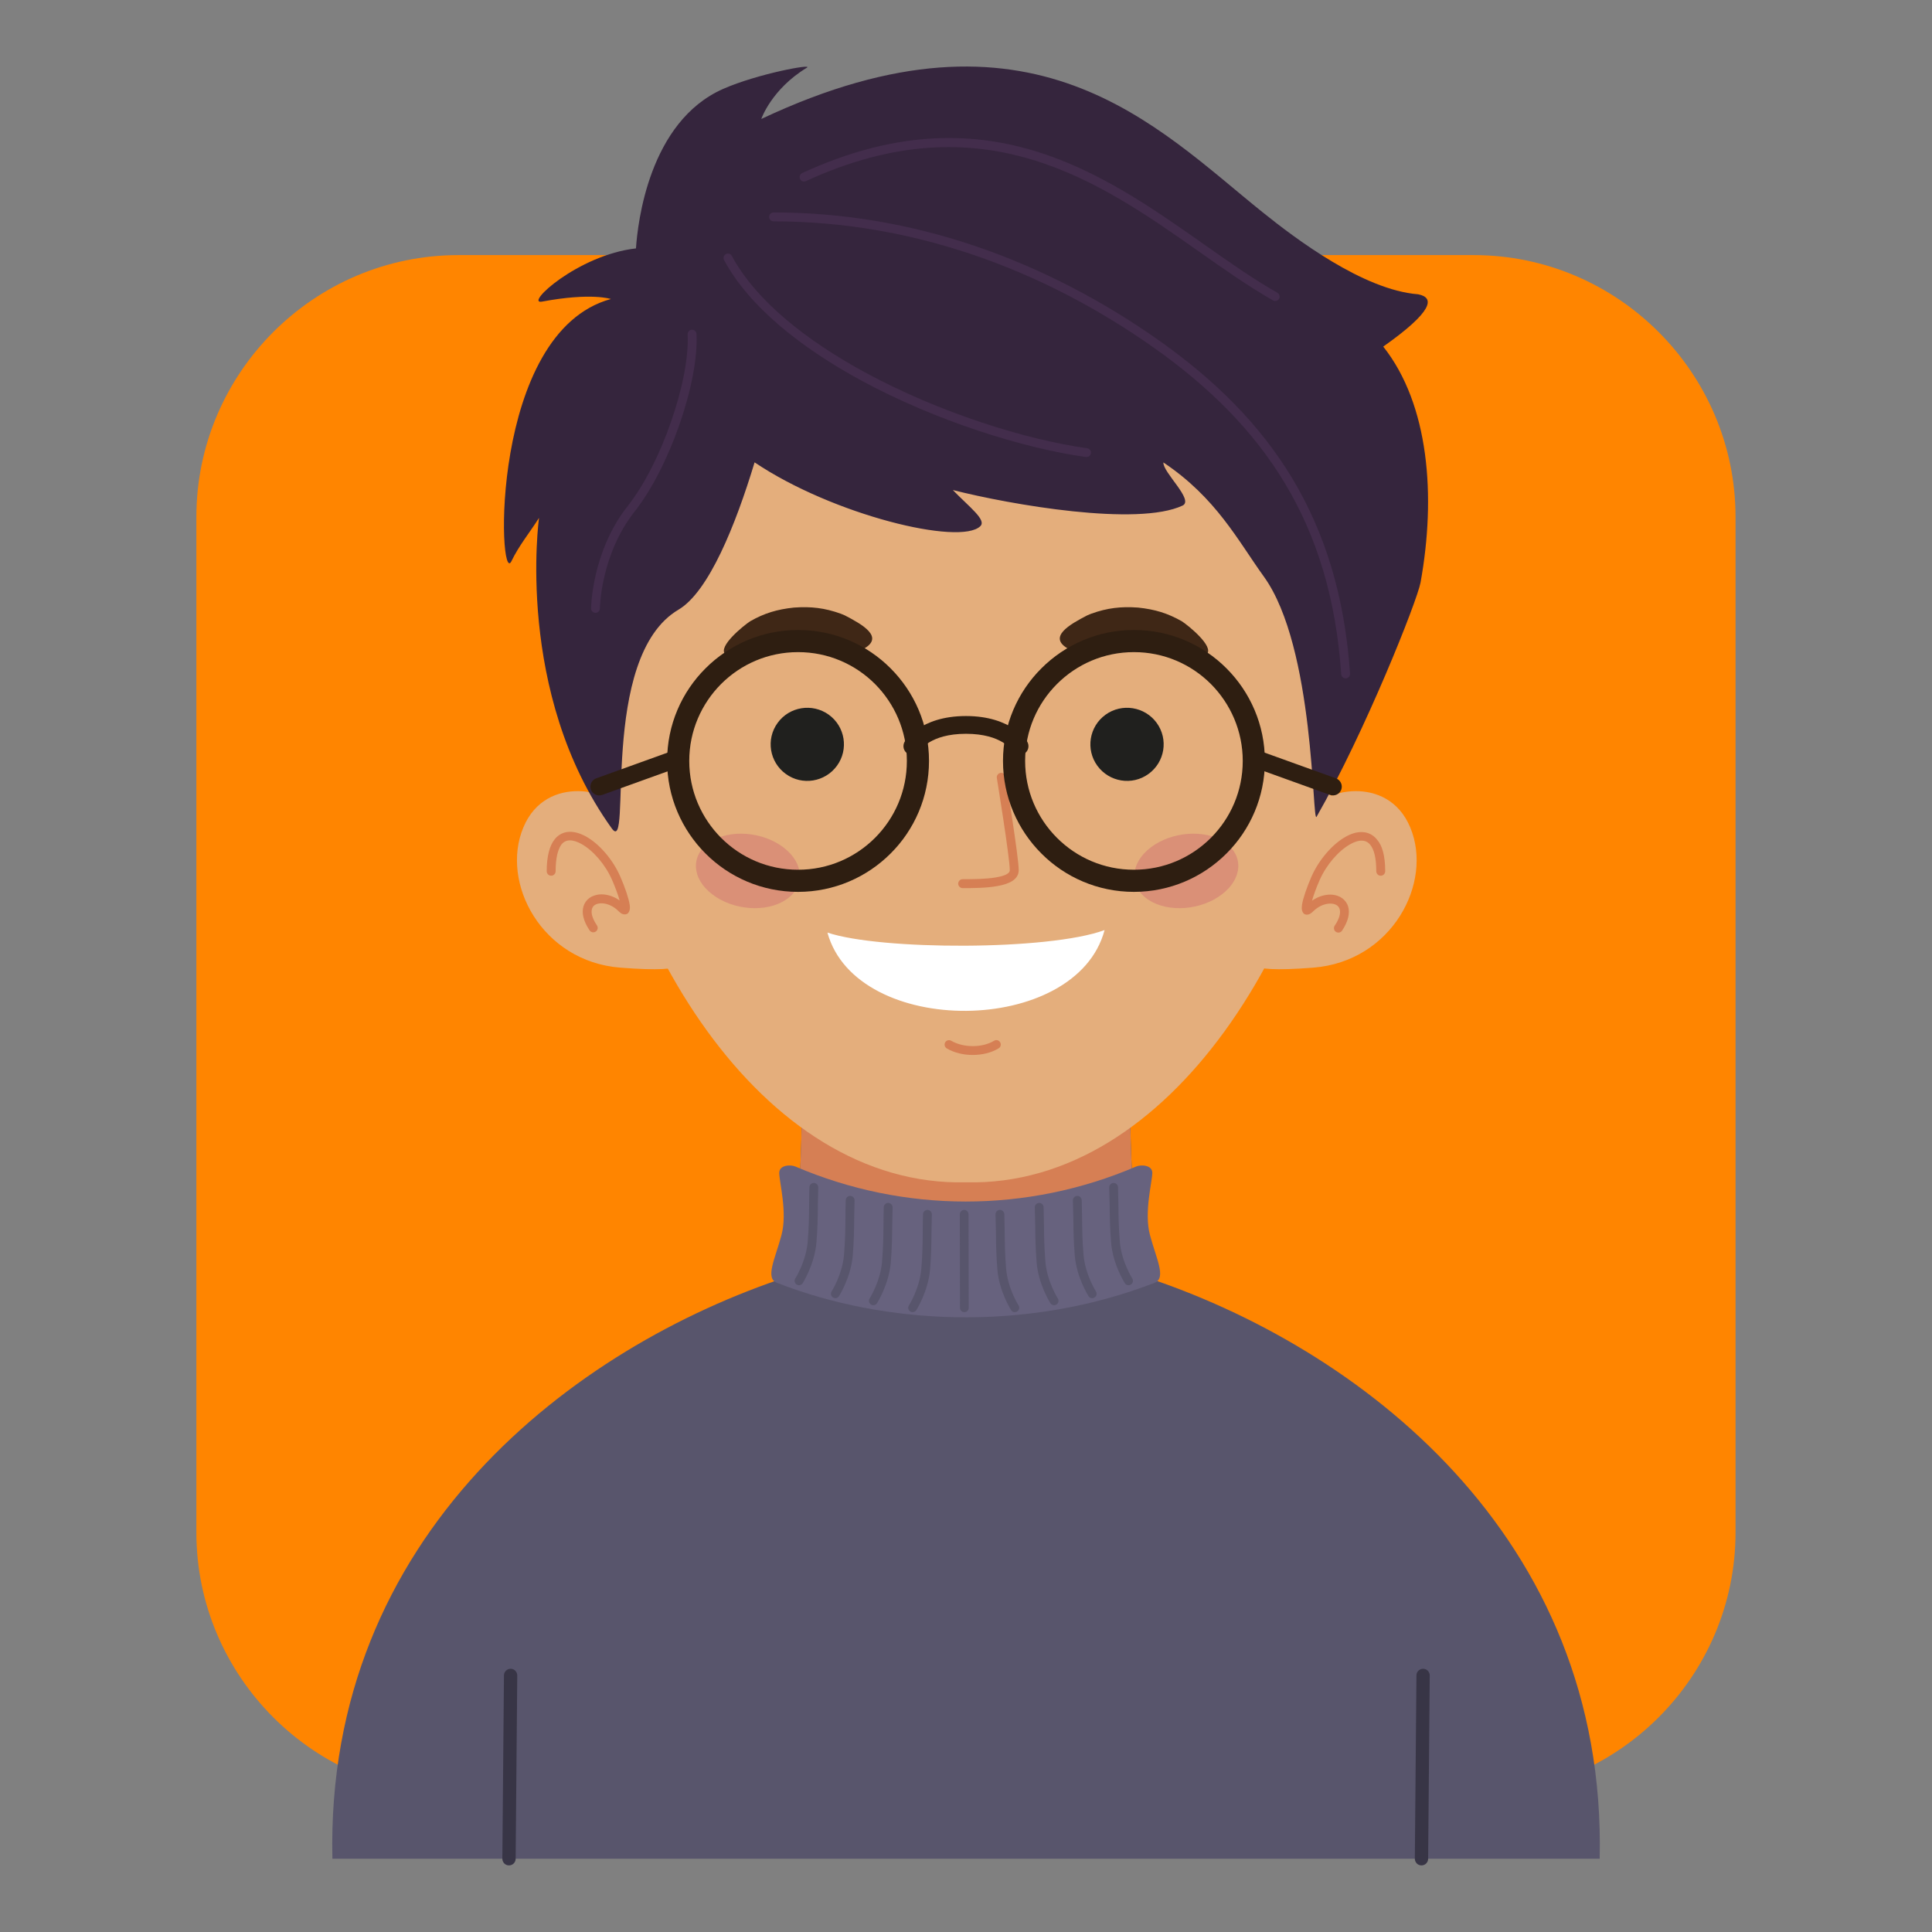 <?xml version="1.0" encoding="utf-8"?>
<!-- Generator: Adobe Illustrator 25.2.1, SVG Export Plug-In . SVG Version: 6.00 Build 0)  -->
<svg version="1.1" id="Capa_1" xmlns="http://www.w3.org/2000/svg" xmlns:xlink="http://www.w3.org/1999/xlink" x="0px" y="0px"
	 viewBox="0 0 216.45 216.45" style="enable-background:new 0 0 216.45 216.45;" xml:space="preserve">
<rect x="0" y="0" width="216.45" height="216.45" fill="#808080" stroke="none"/>
<style type="text/css">
	.st0{fill-rule:evenodd;clip-rule:evenodd;fill:#FF8500;}
	.st1{fill-rule:evenodd;clip-rule:evenodd;fill:#58556C;}
	.st2{fill-rule:evenodd;clip-rule:evenodd;fill:#E4AE7C;}
	.st3{fill-rule:evenodd;clip-rule:evenodd;fill:#D67F54;}
	.st4{fill-rule:evenodd;clip-rule:evenodd;fill:#20201E;}
	.st5{fill-rule:evenodd;clip-rule:evenodd;fill:#DA9077;}
	.st6{fill-rule:evenodd;clip-rule:evenodd;fill:#3F2716;}
	.st7{fill-rule:evenodd;clip-rule:evenodd;fill:#35253D;}
	.st8{fill-rule:evenodd;clip-rule:evenodd;fill:#2E1E11;}
	.st9{fill-rule:evenodd;clip-rule:evenodd;fill:#FFFFFF;}
	.st10{fill-rule:evenodd;clip-rule:evenodd;fill:#67627E;}
	.st11{fill-rule:evenodd;clip-rule:evenodd;fill:#383546;}
	.st12{fill-rule:evenodd;clip-rule:evenodd;fill:#432D4C;}
</style>
<g>
	<path class="st0" d="M51.34,28.58h113.76c16.14,0,29.34,13.2,29.34,29.34v113.76c0,16.14-13.2,29.34-29.34,29.34H51.34
		c-16.14,0-29.34-13.2-29.34-29.34V57.92C22,41.78,35.2,28.58,51.34,28.58z"/>
	<g>
		<path class="st1" d="M108.22,208.24H37.24c-0.82-36.3,27.11-57.37,51.09-65.23c1.95-10.13,1.45-23.26,1.45-23.26h18.45h18.45
			c0,0-0.5,13.13,1.45,23.26c23.98,7.86,51.91,28.94,51.09,65.23H108.22z"/>
		<path class="st2" d="M69.15,90.64c-0.17-1.9-7.94-4.14-10.52,2.07c-2.59,6.21,2.07,15.01,10.87,15.7c8.8,0.69,6.21-0.86,6.21-0.86
			L69.15,90.64z"/>
		<path class="st2" d="M147.48,90.64c0.17-1.9,7.94-4.14,10.52,2.07c2.59,6.21-2.07,15.01-10.87,15.7c-8.8,0.69-6.21-0.86-6.21-0.86
			L147.48,90.64z"/>
		<path class="st3" d="M126.9,132.77c-7.99,15.28-28.56,16.87-37.39,0.59c0.23-3.33,0.31-6.47,0.32-8.89h36.79
			C126.63,126.75,126.7,129.66,126.9,132.77z"/>
		<path class="st2" d="M108.22,132.46c-45.77,1.1-68.88-111.78,0-108.88C177.11,20.69,154,133.56,108.22,132.46z"/>
		<path class="st4" d="M92.85,80.07c1.84,1.33,2.25,3.89,0.92,5.72c-1.33,1.83-3.9,2.25-5.73,0.92c-1.84-1.33-2.25-3.89-0.92-5.72
			C88.44,79.16,91.01,78.75,92.85,80.07z"/>
		<path class="st4" d="M123.86,80.07c-1.84,1.33-2.25,3.89-0.92,5.72c1.33,1.83,3.9,2.25,5.73,0.92c1.84-1.33,2.25-3.89,0.92-5.72
			C128.26,79.16,125.69,78.75,123.86,80.07z"/>
		<path class="st5" d="M87.79,94.95c2.34,1.79,2.44,4.42,0.23,5.87c-2.21,1.45-5.9,1.17-8.23-0.63c-2.34-1.79-2.44-4.42-0.23-5.87
			C81.77,92.88,85.45,93.16,87.79,94.95z"/>
		<path class="st5" d="M128.91,94.95c-2.34,1.79-2.44,4.42-0.23,5.87c2.21,1.45,5.9,1.17,8.23-0.63c2.34-1.79,2.44-4.42,0.23-5.87
			C134.94,92.88,131.25,93.16,128.91,94.95z"/>
		<path class="st6" d="M94.64,68.94c-0.15-0.07-0.31-0.13-0.46-0.19c-1.79-0.64-3.31-0.82-5.24-0.68c-1.89,0.2-3.31,0.63-4.89,1.53
			c-0.74,0.48-3.63,2.82-2.81,3.68c0.33,0.09,3.21-1.38,4.06-1.65c1.31-0.39,2.38-0.54,3.78-0.51c1.3,0.06,2.28,0.25,3.46,0.7
			c0.03,0.01,0.25,0.1,0.29,0.12c2.41,1.17,2.2,1.93,3.84,0.8C99.2,71.4,96.59,69.95,94.64,68.94z"/>
		<path class="st6" d="M121.81,68.94c0.15-0.07,0.31-0.13,0.46-0.19c1.79-0.64,3.31-0.82,5.24-0.68c1.89,0.2,3.3,0.63,4.89,1.53
			c0.74,0.48,3.63,2.82,2.81,3.68c-0.33,0.09-3.21-1.38-4.06-1.65c-1.32-0.39-2.38-0.54-3.78-0.51c-1.3,0.06-2.28,0.25-3.46,0.7
			c-0.03,0.01-0.25,0.1-0.29,0.12c-2.41,1.17-2.2,1.93-3.84,0.8C117.25,71.4,119.86,69.95,121.81,68.94z"/>
		<path class="st3" d="M106.07,117.46c-0.23-0.14-0.31-0.44-0.18-0.68c0.14-0.24,0.44-0.31,0.68-0.18c0.68,0.4,1.55,0.6,2.42,0.6
			c0.87,0,1.72-0.2,2.38-0.6c0.23-0.14,0.54-0.07,0.68,0.17c0.14,0.23,0.07,0.54-0.17,0.68c-0.82,0.5-1.85,0.74-2.89,0.74
			C107.96,118.2,106.91,117.95,106.07,117.46z"/>
		<path class="st3" d="M107.85,99.5c-0.27,0-0.5-0.22-0.5-0.5c0-0.27,0.22-0.5,0.5-0.5c1.19,0,2.62-0.01,3.71-0.2
			c0.9-0.15,1.57-0.4,1.57-0.81c0-1.43-1.45-10.3-1.45-10.33c-0.04-0.27,0.14-0.52,0.41-0.57c0.27-0.04,0.52,0.14,0.57,0.41
			c0,0.03,1.47,8.99,1.47,10.48c0,1.04-1.02,1.55-2.4,1.79C110.54,99.49,109.07,99.5,107.85,99.5z"/>
		<path class="st3" d="M155.19,97.61c0,0.27-0.22,0.5-0.5,0.5c-0.27,0-0.5-0.22-0.5-0.5c0-1.51-0.26-2.46-0.68-2.97
			c-0.25-0.31-0.57-0.45-0.92-0.46c-0.41-0.01-0.87,0.14-1.35,0.42c-1.3,0.74-2.65,2.3-3.4,4.01c-0.36,0.82-0.67,1.66-0.85,2.3
			c0.76-0.53,1.6-0.74,2.31-0.67c0.4,0.04,0.77,0.17,1.07,0.39c0.31,0.23,0.55,0.54,0.67,0.94c0.2,0.68,0.05,1.59-0.68,2.69
			c-0.15,0.23-0.46,0.29-0.69,0.14c-0.23-0.15-0.29-0.46-0.14-0.69c0.55-0.81,0.68-1.43,0.56-1.85c-0.05-0.18-0.16-0.32-0.29-0.42
			c-0.16-0.11-0.36-0.18-0.59-0.2c-0.64-0.06-1.44,0.21-2.12,0.89c-0.18,0.18-0.35,0.28-0.5,0.32c-0.4,0.09-0.63-0.09-0.72-0.48
			l-0.01-0.03c-0.03-0.15-0.02-0.34,0.01-0.58c0.11-0.71,0.54-1.95,1.05-3.13c0.83-1.89,2.34-3.64,3.81-4.47
			c0.63-0.36,1.27-0.56,1.86-0.54c0.64,0.02,1.22,0.27,1.67,0.83C154.85,94.7,155.19,95.86,155.19,97.61z"/>
		<path class="st3" d="M62.25,97.61c0,0.27-0.22,0.5-0.5,0.5c-0.27,0-0.5-0.22-0.5-0.5c0-1.75,0.35-2.91,0.9-3.59
			c0.45-0.56,1.03-0.81,1.67-0.83c0.59-0.01,1.23,0.19,1.86,0.54c1.47,0.83,2.99,2.58,3.81,4.47c0.52,1.18,0.94,2.43,1.05,3.13
			c0.04,0.23,0.04,0.43,0.01,0.58l-0.01,0.03c-0.09,0.39-0.32,0.57-0.72,0.48c-0.16-0.03-0.32-0.14-0.5-0.32
			c-0.67-0.68-1.48-0.95-2.12-0.89c-0.23,0.02-0.43,0.09-0.59,0.2c-0.14,0.1-0.24,0.24-0.29,0.42c-0.12,0.42,0.01,1.04,0.56,1.85
			c0.15,0.23,0.09,0.54-0.14,0.69c-0.23,0.15-0.53,0.09-0.69-0.14c-0.73-1.09-0.89-2-0.68-2.69c0.12-0.39,0.35-0.71,0.67-0.94
			c0.3-0.21,0.67-0.34,1.07-0.39c0.71-0.07,1.55,0.14,2.31,0.67c-0.18-0.64-0.49-1.48-0.85-2.3c-0.74-1.7-2.09-3.27-3.4-4.01
			c-0.48-0.27-0.95-0.43-1.35-0.42c-0.35,0.01-0.67,0.15-0.92,0.46C62.51,95.15,62.25,96.1,62.25,97.61z"/>
		<path class="st7" d="M158.88,32.97c1.91,0.37,1.66,1.93-3.91,5.86c5.14,6.48,5.93,16.77,4.18,26.43
			c-0.38,2.06-6.18,16.68-11.65,26.25c-0.51,0.89-0.17-18.98-5.91-26.92c-2.91-4.03-5.31-8.8-11.25-12.78
			c-0.06,1.13,3.46,4.21,2.15,4.83c-5.03,2.37-19.2-0.08-25.74-1.74c1.88,1.94,3.8,3.35,3.08,4.05c-2.25,2.21-16.5-1.24-25.29-7.15
			c-2.13,7.04-5.14,14.5-8.52,16.5c-9.05,5.33-5.11,27.82-7.48,24.51c-10.9-15.16-8.15-34.79-8.15-34.79
			c-1.06,1.67-2.26,3.12-3.09,4.85c-1.5,3.13-2.53-25.64,11.14-29.37c0,0-2.16-0.75-7.71,0.29c-2.04,0.38,4-5.23,10.52-5.96
			c0.19-2.83,1.45-14.2,9.77-17.87c3.86-1.7,10.18-2.86,9.37-2.37c-3.96,2.4-5.1,5.74-5.1,5.74c30.43-14.35,44.27,0.91,56.19,10.47
			C145.09,26.7,152.72,32.49,158.88,32.97z"/>
		<path class="st8" d="M89.41,70.58c4.05,0,7.72,1.64,10.37,4.3c2.65,2.65,4.3,6.32,4.3,10.37c0,4.05-1.64,7.72-4.3,10.37
			c-2.65,2.65-6.32,4.3-10.37,4.3c-4.05,0-7.72-1.64-10.37-4.3c-2.65-2.65-4.3-6.32-4.3-10.37c0-4.05,1.64-7.72,4.3-10.37
			C81.69,72.23,85.36,70.58,89.41,70.58L89.41,70.58z M98.03,76.63c-2.21-2.21-5.25-3.57-8.62-3.57c-3.37,0-6.41,1.36-8.62,3.57
			c-2.2,2.21-3.57,5.25-3.57,8.62c0,3.37,1.37,6.41,3.57,8.62c2.21,2.21,5.25,3.57,8.62,3.57c3.37,0,6.41-1.36,8.62-3.57
			c2.21-2.21,3.57-5.25,3.57-8.62C101.6,81.89,100.23,78.84,98.03,76.63z"/>
		<path class="st8" d="M127.04,70.58c4.05,0,7.72,1.64,10.37,4.3c2.65,2.65,4.3,6.32,4.3,10.37c0,4.05-1.64,7.72-4.3,10.37
			c-2.65,2.65-6.32,4.3-10.37,4.3c-4.05,0-7.72-1.64-10.37-4.3c-2.65-2.65-4.3-6.32-4.3-10.37c0-4.05,1.64-7.72,4.3-10.37
			C119.32,72.23,122.99,70.58,127.04,70.58L127.04,70.58z M135.66,76.63c-2.21-2.21-5.25-3.57-8.62-3.57
			c-3.37,0-6.41,1.36-8.62,3.57c-2.21,2.21-3.57,5.25-3.57,8.62c0,3.37,1.36,6.41,3.57,8.62c2.21,2.21,5.25,3.57,8.62,3.57
			c3.37,0,6.41-1.36,8.62-3.57c2.21-2.21,3.57-5.25,3.57-8.62C139.23,81.89,137.86,78.84,135.66,76.63z"/>
		<path class="st8" d="M75.54,84.05c0.51-0.18,1.08,0.08,1.26,0.6c0.18,0.51-0.08,1.08-0.6,1.26l-8.74,3.15
			c-0.51,0.18-1.08-0.08-1.26-0.6c-0.18-0.51,0.08-1.08,0.6-1.26L75.54,84.05z"/>
		<path class="st8" d="M140.27,85.91c-0.51-0.18-0.78-0.75-0.6-1.26c0.18-0.51,0.75-0.78,1.26-0.6l8.74,3.15
			c0.51,0.18,0.78,0.75,0.6,1.26c-0.18,0.51-0.75,0.78-1.26,0.6L140.27,85.91z"/>
		<path class="st8" d="M103.05,84.11c-0.28,0.47-0.89,0.61-1.36,0.33c-0.47-0.29-0.61-0.89-0.33-1.36c0-0.01,1.68-2.86,6.86-2.86
			c5.18,0,6.86,2.85,6.86,2.86c0.28,0.47,0.14,1.08-0.33,1.36c-0.47,0.29-1.08,0.14-1.36-0.33c0-0.01-1.11-1.9-5.17-1.9
			C104.17,82.21,103.06,84.11,103.05,84.11z"/>
		<path class="st9" d="M123.75,104.2c-6.23,2.31-25.17,2.27-31.05,0.28C95.95,116.31,120.59,116.13,123.75,104.2z"/>
		<path class="st10" d="M89.11,130.69c-0.51-0.22-1.81-0.2-1.81,0.72c0,0.99,0.93,4.41,0.26,6.93c-0.7,2.66-1.88,4.85-0.52,5.38
			c6.25,2.43,13.07,3.71,19.91,3.85c7.68,0.16,15.39-1.13,22.4-3.85c1.36-0.53,0.18-2.72-0.52-5.38c-0.67-2.52,0.26-5.94,0.27-6.93
			c0-0.92-1.3-0.94-1.81-0.72C115.09,135.92,101.32,135.92,89.11,130.69z"/>
		<path class="st11" d="M56.46,187.7c0-0.41,0.34-0.74,0.75-0.74c0.41,0,0.74,0.34,0.74,0.75l-0.18,20.54
			c0,0.41-0.34,0.74-0.75,0.74c-0.41,0-0.74-0.34-0.74-0.75L56.46,187.7z"/>
		<path class="st11" d="M158.69,187.7c0-0.41,0.34-0.74,0.75-0.74c0.41,0,0.74,0.34,0.74,0.75l-0.18,20.54
			c0,0.41-0.34,0.74-0.75,0.74c-0.41,0-0.74-0.34-0.74-0.75L158.69,187.7z"/>
		<path class="st1" d="M90.68,133.01c0.01-0.27,0.24-0.49,0.51-0.48c0.27,0.01,0.49,0.24,0.48,0.51c-0.02,0.68-0.03,1.31-0.04,1.95
			c-0.01,1.31-0.03,2.64-0.16,4.21c-0.21,2.48-1.54,4.55-1.54,4.56c-0.15,0.23-0.45,0.3-0.68,0.15c-0.23-0.15-0.3-0.45-0.15-0.68
			c0,0,1.2-1.86,1.39-4.11c0.13-1.58,0.15-2.87,0.16-4.14C90.65,134.33,90.66,133.68,90.68,133.01z"/>
		<path class="st1" d="M94.75,134.46c0.01-0.27,0.24-0.49,0.51-0.48c0.27,0.01,0.49,0.24,0.48,0.51c-0.02,0.68-0.03,1.31-0.04,1.95
			c-0.01,1.31-0.03,2.64-0.16,4.21c-0.21,2.48-1.54,4.55-1.54,4.56c-0.15,0.23-0.45,0.3-0.68,0.15c-0.23-0.15-0.3-0.45-0.15-0.68
			c0,0,1.2-1.87,1.39-4.11c0.13-1.58,0.15-2.87,0.16-4.14C94.72,135.77,94.73,135.12,94.75,134.46z"/>
		<path class="st1" d="M99.01,135.25c0.01-0.27,0.24-0.49,0.51-0.48c0.27,0.01,0.49,0.24,0.48,0.51c-0.02,0.68-0.03,1.31-0.04,1.95
			c-0.01,1.31-0.03,2.64-0.16,4.21c-0.21,2.48-1.54,4.55-1.54,4.56c-0.15,0.23-0.45,0.3-0.68,0.15c-0.23-0.15-0.3-0.45-0.15-0.68
			c0-0.01,1.2-1.87,1.39-4.11c0.13-1.58,0.15-2.87,0.16-4.14C98.98,136.56,98.99,135.91,99.01,135.25z"/>
		<path class="st1" d="M103.41,136.03c0.01-0.27,0.24-0.49,0.51-0.48c0.27,0.01,0.49,0.24,0.48,0.51c-0.02,0.68-0.03,1.31-0.04,1.95
			c-0.01,1.31-0.03,2.64-0.16,4.21c-0.21,2.48-1.54,4.55-1.54,4.56c-0.15,0.23-0.45,0.3-0.68,0.15c-0.23-0.15-0.3-0.45-0.15-0.68
			c0,0,1.2-1.87,1.39-4.11c0.13-1.58,0.15-2.87,0.16-4.14C103.38,137.35,103.39,136.7,103.41,136.03z"/>
		<path class="st1" d="M124.27,133.04c-0.01-0.27,0.21-0.5,0.48-0.51c0.27-0.01,0.5,0.21,0.51,0.48c0.02,0.66,0.03,1.32,0.04,1.97
			c0.01,1.27,0.03,2.56,0.16,4.14c0.19,2.24,1.39,4.1,1.39,4.11c0.15,0.23,0.08,0.54-0.15,0.68c-0.23,0.15-0.54,0.08-0.68-0.15
			c0,0-1.34-2.07-1.54-4.56c-0.13-1.57-0.15-2.9-0.16-4.21C124.3,134.36,124.29,133.72,124.27,133.04z"/>
		<path class="st1" d="M120.2,134.49c-0.01-0.27,0.21-0.5,0.48-0.51c0.27-0.01,0.5,0.21,0.51,0.48c0.02,0.66,0.03,1.32,0.04,1.97
			c0.01,1.27,0.03,2.56,0.16,4.14c0.19,2.24,1.39,4.1,1.39,4.11c0.15,0.23,0.08,0.54-0.15,0.68c-0.23,0.15-0.54,0.08-0.68-0.15
			c0-0.01-1.34-2.07-1.54-4.56c-0.13-1.57-0.15-2.9-0.16-4.21C120.23,135.8,120.22,135.17,120.2,134.49z"/>
		<path class="st1" d="M115.93,135.28c-0.01-0.27,0.21-0.5,0.48-0.51c0.27-0.01,0.5,0.21,0.51,0.48c0.02,0.66,0.03,1.32,0.04,1.97
			c0.01,1.27,0.03,2.56,0.16,4.14c0.19,2.24,1.39,4.1,1.39,4.11c0.15,0.23,0.08,0.53-0.15,0.68c-0.23,0.15-0.54,0.08-0.68-0.15
			c0-0.01-1.34-2.07-1.54-4.56c-0.13-1.57-0.15-2.9-0.16-4.21C115.96,136.59,115.95,135.95,115.93,135.28z"/>
		<path class="st1" d="M111.53,136.06c-0.01-0.27,0.21-0.5,0.48-0.51c0.27-0.01,0.5,0.21,0.51,0.48c0.02,0.66,0.03,1.32,0.04,1.97
			c0.01,1.27,0.03,2.56,0.16,4.14c0.19,2.24,1.39,4.1,1.39,4.11c0.15,0.23,0.08,0.54-0.15,0.68c-0.23,0.15-0.54,0.08-0.68-0.15
			c0-0.01-1.34-2.07-1.54-4.56c-0.13-1.57-0.15-2.9-0.16-4.21C111.56,137.38,111.55,136.74,111.53,136.06z"/>
		<path class="st1" d="M107.53,136.05c0-0.27,0.22-0.5,0.49-0.5c0.27,0,0.49,0.22,0.49,0.5l0.02,10.47c0,0.27-0.22,0.49-0.49,0.49
			c-0.27,0-0.49-0.22-0.49-0.49L107.53,136.05z"/>
		<path class="st12" d="M81.12,29.14c-0.13-0.24-0.04-0.54,0.2-0.67c0.24-0.13,0.54-0.04,0.67,0.2c2.73,5.06,8.39,9.5,14.92,13.05
			c8.33,4.52,18.04,7.55,24.89,8.5c0.27,0.04,0.46,0.29,0.42,0.56c-0.04,0.27-0.29,0.46-0.56,0.42c-6.95-0.96-16.8-4.03-25.23-8.6
			C89.76,38.96,83.95,34.39,81.12,29.14z"/>
		<path class="st12" d="M86.67,24.8c-0.27,0-0.5-0.22-0.5-0.5c0-0.27,0.22-0.5,0.5-0.5c7.98,0,15.41,1.38,22.18,3.63
			c7.97,2.65,15.03,6.5,20.98,10.7c6.27,4.43,11.33,9.43,14.97,15.5c3.64,6.07,5.86,13.18,6.45,21.84c0.02,0.27-0.19,0.51-0.46,0.53
			c-0.27,0.02-0.51-0.19-0.53-0.46c-0.57-8.49-2.74-15.47-6.31-21.4c-3.56-5.93-8.53-10.84-14.69-15.19
			c-5.88-4.16-12.85-7.96-20.72-10.57C101.87,26.17,94.55,24.8,86.67,24.8z"/>
		<path class="st12" d="M90.29,20.29c-0.25,0.12-0.54,0.01-0.66-0.24c-0.11-0.25-0.01-0.54,0.24-0.66c20.35-9.38,33.61-0.04,45.04,8
			c2.82,1.99,5.54,3.9,8.2,5.41c0.24,0.13,0.32,0.44,0.19,0.67c-0.13,0.24-0.44,0.32-0.67,0.19c-2.71-1.54-5.44-3.46-8.28-5.46
			C123.13,20.31,110.13,11.16,90.29,20.29z"/>
		<path class="st12" d="M77.04,37.46c-0.01-0.27,0.2-0.51,0.47-0.52c0.27-0.01,0.51,0.2,0.52,0.47c0.14,2.66-0.61,6.45-1.92,10.19
			c-1.26,3.62-3.04,7.21-5.01,9.71c-3.83,4.86-3.89,10.84-3.89,10.86c0,0.27-0.23,0.49-0.5,0.49c-0.27,0-0.49-0.23-0.49-0.5
			c0-0.02,0.06-6.34,4.1-11.46c1.9-2.41,3.63-5.9,4.85-9.42C76.44,43.65,77.17,40,77.04,37.46z"/>
	</g>
</g>
</svg>
